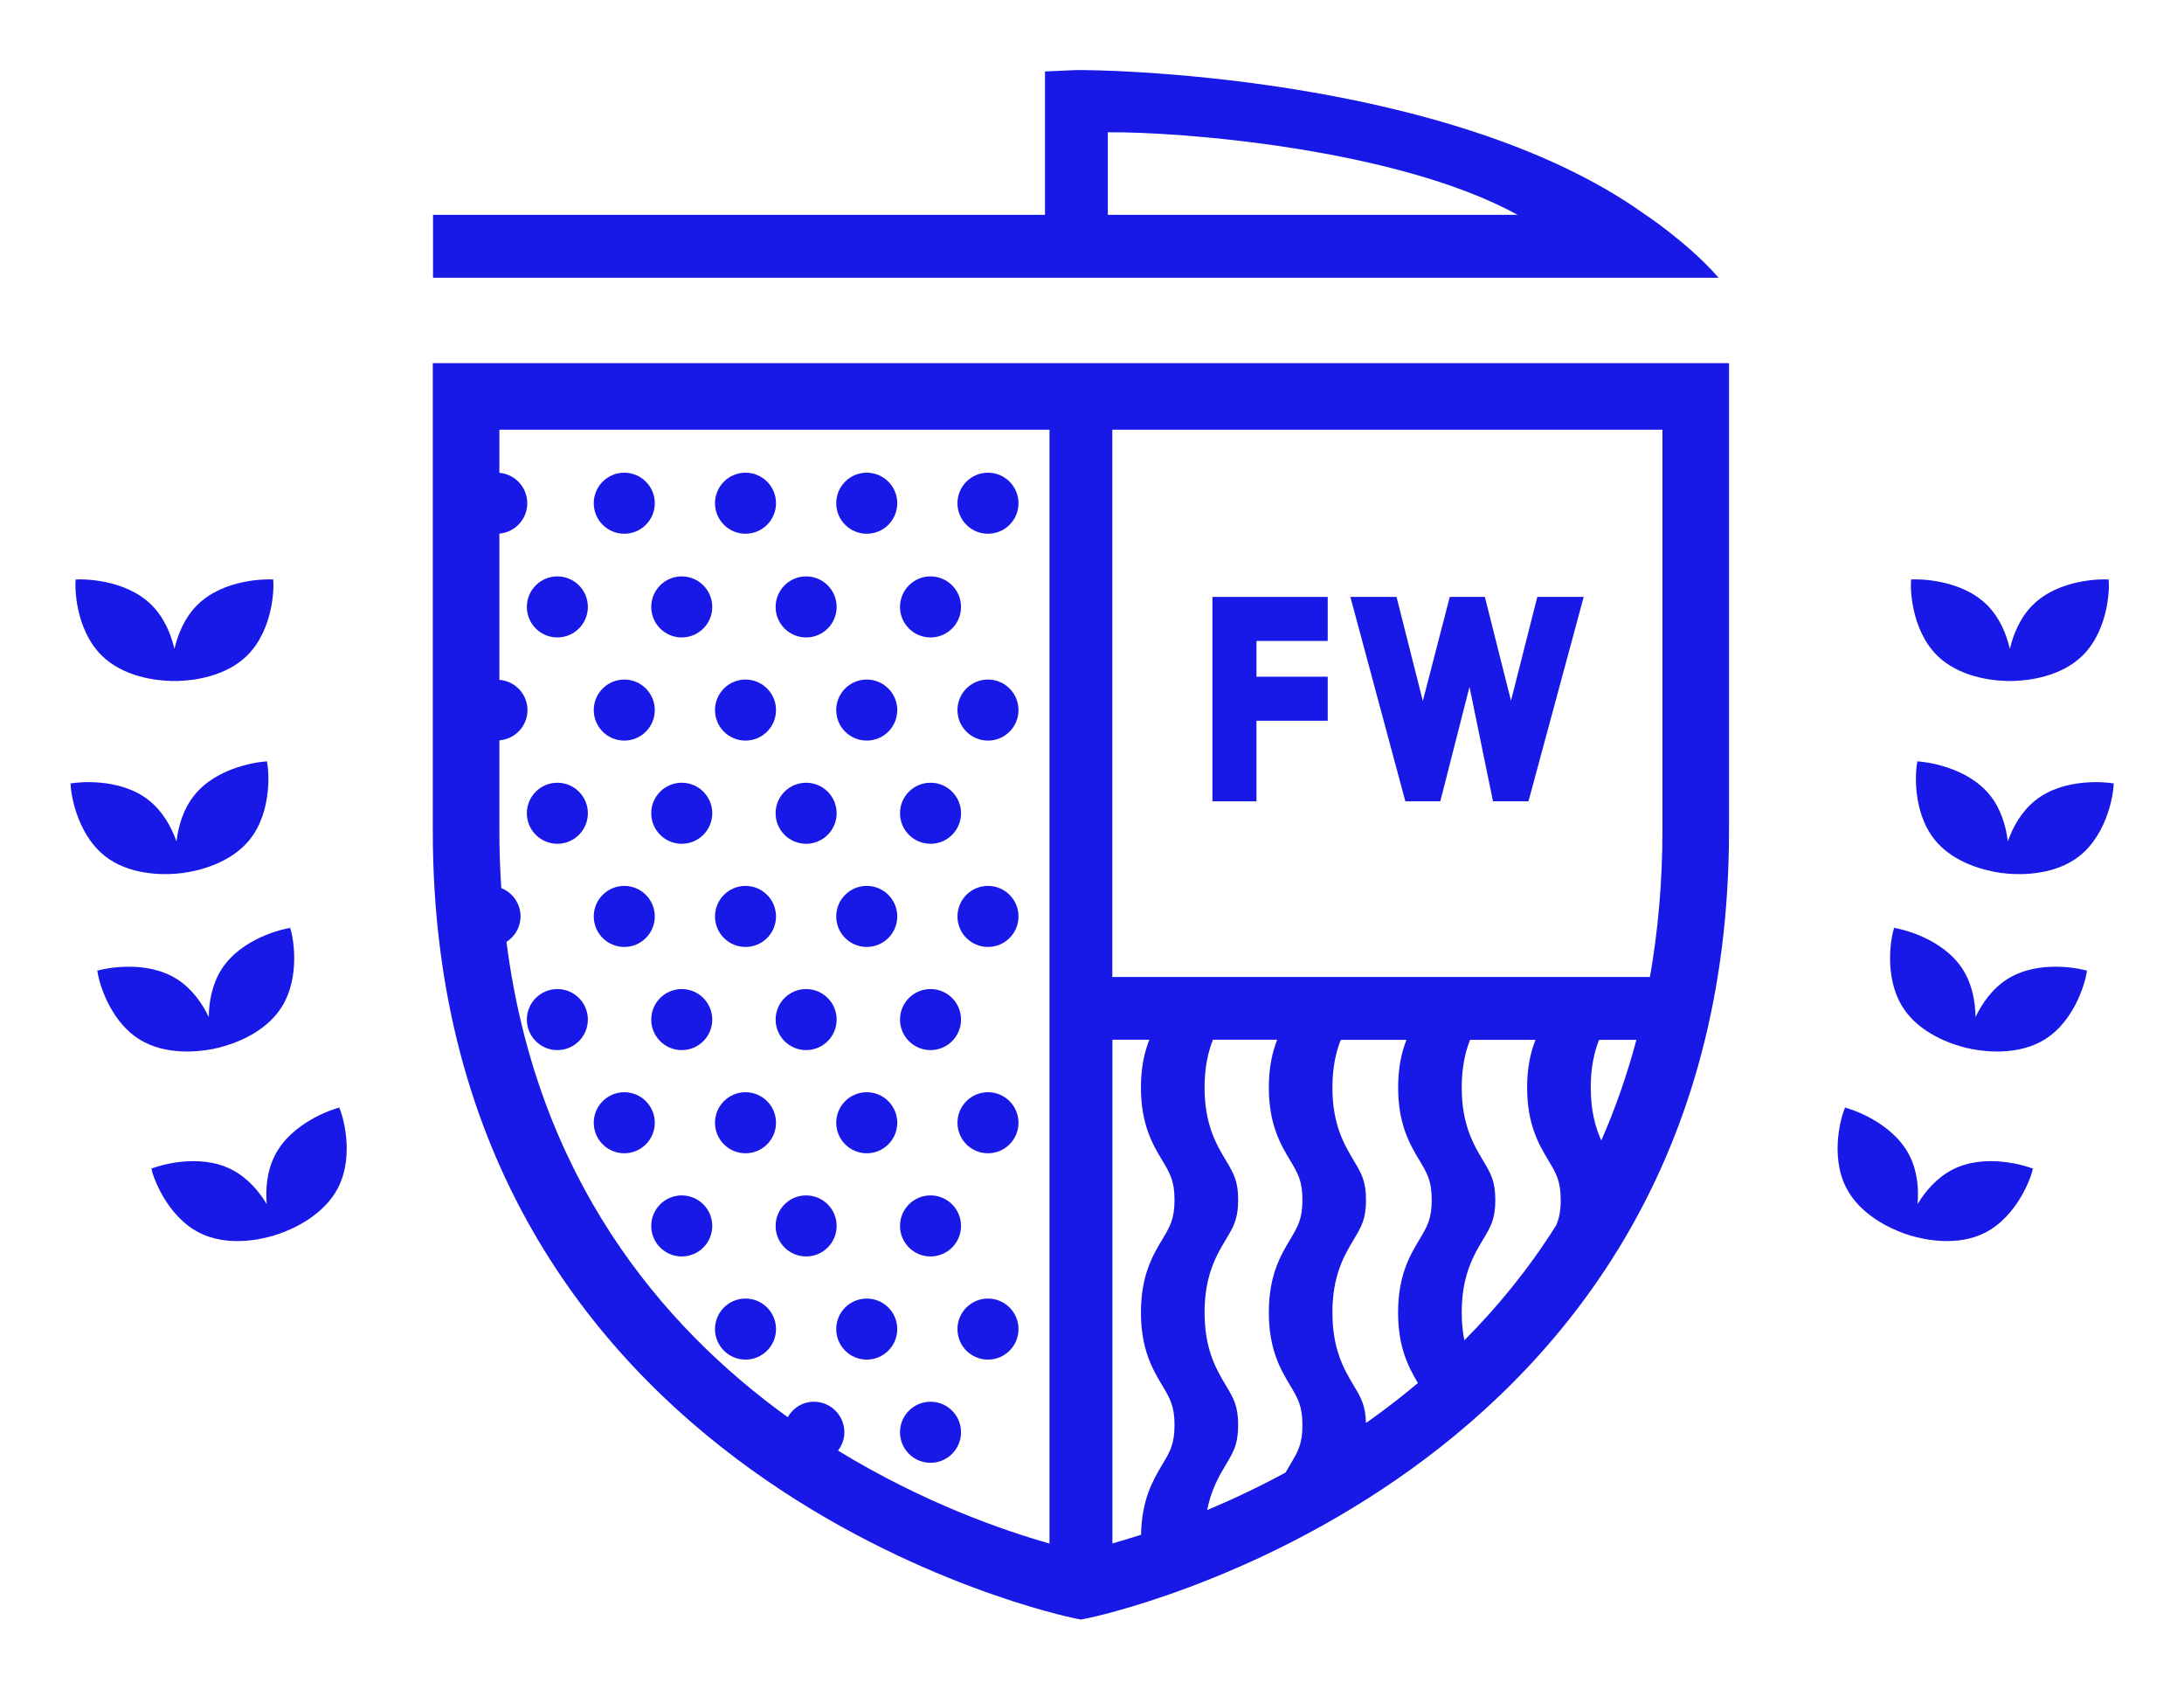 <?xml version="1.0" encoding="UTF-8" standalone="no"?>
<svg
   xmlns:dc="http://purl.org/dc/elements/1.1/"
   xmlns:cc="http://creativecommons.org/ns#"
   xmlns:rdf="http://www.w3.org/1999/02/22-rdf-syntax-ns#"
   xmlns:svg="http://www.w3.org/2000/svg"
   xmlns="http://www.w3.org/2000/svg"
   version="1.1"
   id="svg3641"
   viewBox="0 0 553.229 427.849"
   height="120.748mm"
   width="156.134mm">
  <defs
     id="defs3643" />
  <g
     transform="translate(178.04,131.563)"
     id="layer1">
    <g
       style="fill:#1818e7;fill-opacity:1"
       id="g3903"
       transform="matrix(3.601,0,0,3.601,-1036.08,-887.319)">
      <g
         style="font-variant:normal;font-weight:bold;font-stretch:normal;font-size:19.219px;font-family:'Nanami Bold';-inkscape-font-specification:Nanami-Bold;writing-mode:lr-tb;fill:#1818e7;fill-opacity:1;fill-rule:nonzero;stroke:none"
         id="text3490">
        <path
           d="m 323.567,266.232 0,-14.376 8.108,0 0,3.096 -5.011,0 0,2.515 5.011,0 0,3.097 -5.011,0 0,5.668 -3.097,0 z"
           style="font-style:normal;font-variant:normal;font-weight:bold;font-stretch:normal;font-family:Nanami;-inkscape-font-specification:'Nanami Bold';fill:#1818e7;fill-opacity:1"
           id="path3504" />
        <path
           d="m 345.798,266.232 -2.496,0 -1.652,-8.051 -2.055,8.051 -2.458,0 -3.867,-14.376 3.247,0 1.849,7.319 1.896,-7.319 2.468,0 1.839,7.301 1.849,-7.301 3.265,0 -3.885,14.376 z"
           style="font-style:normal;font-variant:normal;font-weight:bold;font-stretch:normal;font-family:Nanami;-inkscape-font-specification:'Nanami Bold';fill:#1818e7;fill-opacity:1"
           id="path3506" />
      </g>
      <g
         id="g5501"
         style="fill:#1818e7;fill-opacity:1">
        <g
           transform="matrix(1.25,0,0,-1.25,290.72,261.961)"
           id="g3389"
           style="fill:#1818e7;fill-opacity:1">
          <path
             id="path3391"
             style="fill:#1818e7;fill-opacity:1;fill-rule:nonzero;stroke:none"
             d="M 0,0 C 0.948,0 1.717,0.769 1.717,1.717 1.717,2.666 0.948,3.435 0,3.435 -0.948,3.435 -1.717,2.666 -1.717,1.717 -1.717,0.769 -0.948,0 0,0" />
        </g>
        <g
           transform="matrix(1.25,0,0,-1.25,282.192,261.961)"
           id="g3393"
           style="fill:#1818e7;fill-opacity:1">
          <path
             id="path3395"
             style="fill:#1818e7;fill-opacity:1;fill-rule:nonzero;stroke:none"
             d="M 0,0 C 0.948,0 1.717,0.769 1.717,1.717 1.717,2.666 0.948,3.435 0,3.435 -0.948,3.435 -1.717,2.666 -1.717,1.717 -1.717,0.769 -0.948,0 0,0" />
        </g>
        <g
           transform="matrix(1.25,0,0,-1.25,299.249,261.961)"
           id="g3397"
           style="fill:#1818e7;fill-opacity:1">
          <path
             id="path3399"
             style="fill:#1818e7;fill-opacity:1;fill-rule:nonzero;stroke:none"
             d="M 0,0 C 0.948,0 1.717,0.769 1.717,1.717 1.717,2.666 0.948,3.435 0,3.435 -0.949,3.435 -1.718,2.666 -1.718,1.717 -1.718,0.769 -0.949,0 0,0" />
        </g>
        <g
           transform="matrix(1.25,0,0,-1.25,307.777,261.961)"
           id="g3401"
           style="fill:#1818e7;fill-opacity:1">
          <path
             id="path3403"
             style="fill:#1818e7;fill-opacity:1;fill-rule:nonzero;stroke:none"
             d="M 0,0 C 0.949,0 1.717,0.769 1.717,1.717 1.717,2.666 0.949,3.435 0,3.435 -0.949,3.435 -1.717,2.666 -1.717,1.717 -1.717,0.769 -0.949,0 0,0" />
        </g>
        <g
           transform="matrix(1.25,0,0,-1.25,290.72,247.413)"
           id="g3405"
           style="fill:#1818e7;fill-opacity:1">
          <path
             id="path3407"
             style="fill:#1818e7;fill-opacity:1;fill-rule:nonzero;stroke:none"
             d="M 0,0 C 0.948,0 1.717,0.769 1.717,1.717 1.717,2.666 0.948,3.435 0,3.435 -0.948,3.435 -1.717,2.666 -1.717,1.717 -1.717,0.769 -0.948,0 0,0" />
        </g>
        <g
           transform="matrix(1.25,0,0,-1.25,282.192,247.413)"
           id="g3409"
           style="fill:#1818e7;fill-opacity:1">
          <path
             id="path3411"
             style="fill:#1818e7;fill-opacity:1;fill-rule:nonzero;stroke:none"
             d="M 0,0 C 0.948,0 1.717,0.769 1.717,1.717 1.717,2.666 0.948,3.435 0,3.435 -0.948,3.435 -1.717,2.666 -1.717,1.717 -1.717,0.769 -0.948,0 0,0" />
        </g>
        <g
           transform="matrix(1.25,0,0,-1.25,299.249,247.413)"
           id="g3413"
           style="fill:#1818e7;fill-opacity:1">
          <path
             id="path3415"
             style="fill:#1818e7;fill-opacity:1;fill-rule:nonzero;stroke:none"
             d="M 0,0 C 0.948,0 1.717,0.769 1.717,1.717 1.717,2.666 0.948,3.435 0,3.435 -0.949,3.435 -1.718,2.666 -1.718,1.717 -1.718,0.769 -0.949,0 0,0" />
        </g>
        <g
           transform="matrix(1.25,0,0,-1.25,307.777,247.413)"
           id="g3417"
           style="fill:#1818e7;fill-opacity:1">
          <path
             id="path3419"
             style="fill:#1818e7;fill-opacity:1;fill-rule:nonzero;stroke:none"
             d="M 0,0 C 0.949,0 1.717,0.769 1.717,1.717 1.717,2.666 0.949,3.435 0,3.435 -0.949,3.435 -1.717,2.666 -1.717,1.717 -1.717,0.769 -0.949,0 0,0" />
        </g>
        <g
           transform="matrix(1.25,0,0,-1.25,273.221,247.413)"
           id="g3421"
           style="fill:#1818e7;fill-opacity:1">
          <path
             id="path3423"
             style="fill:#1818e7;fill-opacity:1;fill-rule:nonzero;stroke:none"
             d="M 0,0 C 0.949,0 1.717,0.769 1.717,1.717 1.717,2.666 0.949,3.435 0,3.435 -0.949,3.435 -1.717,2.666 -1.717,1.717 -1.717,0.769 -0.949,0 0,0" />
        </g>
        <g
           transform="matrix(1.25,0,0,-1.25,294.985,254.706)"
           id="g3425"
           style="fill:#1818e7;fill-opacity:1">
          <path
             id="path3427"
             style="fill:#1818e7;fill-opacity:1;fill-rule:nonzero;stroke:none"
             d="M 0,0 C 0.948,0 1.717,0.769 1.717,1.717 1.717,2.666 0.948,3.435 0,3.435 -0.949,3.435 -1.717,2.666 -1.717,1.717 -1.717,0.769 -0.949,0 0,0" />
        </g>
        <g
           transform="matrix(1.25,0,0,-1.25,286.235,254.706)"
           id="g3429"
           style="fill:#1818e7;fill-opacity:1">
          <path
             id="path3431"
             style="fill:#1818e7;fill-opacity:1;fill-rule:nonzero;stroke:none"
             d="M 0,0 C 0.948,0 1.717,0.769 1.717,1.717 1.717,2.666 0.948,3.435 0,3.435 -0.948,3.435 -1.717,2.666 -1.717,1.717 -1.717,0.769 -0.948,0 0,0" />
        </g>
        <g
           transform="matrix(1.25,0,0,-1.25,303.735,254.706)"
           id="g3433"
           style="fill:#1818e7;fill-opacity:1">
          <path
             id="path3435"
             style="fill:#1818e7;fill-opacity:1;fill-rule:nonzero;stroke:none"
             d="M 0,0 C 0.949,0 1.717,0.769 1.717,1.717 1.717,2.666 0.949,3.435 0,3.435 -0.949,3.435 -1.717,2.666 -1.717,1.717 -1.717,0.769 -0.949,0 0,0" />
        </g>
        <g
           transform="matrix(1.25,0,0,-1.25,277.485,254.706)"
           id="g3437"
           style="fill:#1818e7;fill-opacity:1">
          <path
             id="path3439"
             style="fill:#1818e7;fill-opacity:1;fill-rule:nonzero;stroke:none"
             d="M 0,0 C 0.948,0 1.717,0.769 1.717,1.717 1.717,2.666 0.948,3.435 0,3.435 -0.948,3.435 -1.717,2.666 -1.717,1.717 -1.717,0.769 -0.948,0 0,0" />
        </g>
        <g
           transform="matrix(1.25,0,0,-1.25,290.72,276.474)"
           id="g3441"
           style="fill:#1818e7;fill-opacity:1">
          <path
             id="path3443"
             style="fill:#1818e7;fill-opacity:1;fill-rule:nonzero;stroke:none"
             d="M 0,0 C 0.948,0 1.717,0.769 1.717,1.717 1.717,2.666 0.948,3.435 0,3.435 -0.948,3.435 -1.717,2.666 -1.717,1.717 -1.717,0.769 -0.948,0 0,0" />
        </g>
        <g
           transform="matrix(1.25,0,0,-1.25,282.192,276.474)"
           id="g3445"
           style="fill:#1818e7;fill-opacity:1">
          <path
             id="path3447"
             style="fill:#1818e7;fill-opacity:1;fill-rule:nonzero;stroke:none"
             d="M 0,0 C 0.948,0 1.717,0.769 1.717,1.717 1.717,2.666 0.948,3.435 0,3.435 -0.948,3.435 -1.717,2.666 -1.717,1.717 -1.717,0.769 -0.948,0 0,0" />
        </g>
        <g
           transform="matrix(1.25,0,0,-1.25,299.249,272.18)"
           id="g3449"
           style="fill:#1818e7;fill-opacity:1">
          <path
             id="path3451"
             style="fill:#1818e7;fill-opacity:1;fill-rule:nonzero;stroke:none"
             d="m 0,0 c -0.949,0 -1.718,-0.769 -1.718,-1.718 0,-0.948 0.769,-1.717 1.718,-1.717 0.948,0 1.717,0.769 1.717,1.717 C 1.717,-0.769 0.948,0 0,0" />
        </g>
        <g
           transform="matrix(1.25,0,0,-1.25,307.777,272.18)"
           id="g3453"
           style="fill:#1818e7;fill-opacity:1">
          <path
             id="path3455"
             style="fill:#1818e7;fill-opacity:1;fill-rule:nonzero;stroke:none"
             d="m 0,0 c -0.949,0 -1.717,-0.769 -1.717,-1.718 0,-0.948 0.768,-1.717 1.717,-1.717 0.949,0 1.717,0.769 1.717,1.717 C 1.717,-0.769 0.949,0 0,0" />
        </g>
        <g
           transform="matrix(1.25,0,0,-1.25,297.131,267.071)"
           id="g3457"
           style="fill:#1818e7;fill-opacity:1">
          <path
             id="path3459"
             style="fill:#1818e7;fill-opacity:1;fill-rule:nonzero;stroke:none"
             d="m 0,0 c 0,0.948 -0.769,1.717 -1.717,1.717 -0.949,0 -1.718,-0.769 -1.718,-1.717 0,-0.949 0.769,-1.718 1.718,-1.718 C -0.769,-1.718 0,-0.949 0,0" />
        </g>
        <g
           transform="matrix(1.25,0,0,-1.25,286.235,264.924)"
           id="g3461"
           style="fill:#1818e7;fill-opacity:1">
          <path
             id="path3463"
             style="fill:#1818e7;fill-opacity:1;fill-rule:nonzero;stroke:none"
             d="m 0,0 c -0.948,0 -1.717,-0.769 -1.717,-1.717 0,-0.949 0.769,-1.718 1.717,-1.718 0.948,0 1.717,0.769 1.717,1.718 C 1.717,-0.769 0.948,0 0,0" />
        </g>
        <g
           transform="matrix(1.25,0,0,-1.25,303.735,269.218)"
           id="g3465"
           style="fill:#1818e7;fill-opacity:1">
          <path
             id="path3467"
             style="fill:#1818e7;fill-opacity:1;fill-rule:nonzero;stroke:none"
             d="M 0,0 C 0.949,0 1.717,0.769 1.717,1.718 1.717,2.666 0.949,3.435 0,3.435 -0.949,3.435 -1.717,2.666 -1.717,1.718 -1.717,0.769 -0.949,0 0,0" />
        </g>
        <g
           transform="matrix(1.25,0,0,-1.25,277.485,269.218)"
           id="g3469"
           style="fill:#1818e7;fill-opacity:1">
          <path
             id="path3471"
             style="fill:#1818e7;fill-opacity:1;fill-rule:nonzero;stroke:none"
             d="M 0,0 C 0.948,0 1.717,0.769 1.717,1.718 1.717,2.666 0.948,3.435 0,3.435 -0.948,3.435 -1.717,2.666 -1.717,1.718 -1.717,0.769 -0.948,0 0,0" />
        </g>
        <g
           transform="matrix(1.25,0,0,-1.25,290.72,290.985)"
           id="g3473"
           style="fill:#1818e7;fill-opacity:1">
          <path
             id="path3475"
             style="fill:#1818e7;fill-opacity:1;fill-rule:nonzero;stroke:none"
             d="M 0,0 C 0.948,0 1.717,0.769 1.717,1.718 1.717,2.666 0.948,3.435 0,3.435 -0.948,3.435 -1.717,2.666 -1.717,1.718 -1.717,0.769 -0.948,0 0,0" />
        </g>
        <g
           transform="matrix(1.25,0,0,-1.25,282.192,290.985)"
           id="g3477"
           style="fill:#1818e7;fill-opacity:1">
          <path
             id="path3479"
             style="fill:#1818e7;fill-opacity:1;fill-rule:nonzero;stroke:none"
             d="M 0,0 C 0.948,0 1.717,0.769 1.717,1.718 1.717,2.666 0.948,3.435 0,3.435 -0.948,3.435 -1.717,2.666 -1.717,1.718 -1.717,0.769 -0.948,0 0,0" />
        </g>
        <g
           transform="matrix(1.25,0,0,-1.25,299.249,286.691)"
           id="g3481"
           style="fill:#1818e7;fill-opacity:1">
          <path
             id="path3483"
             style="fill:#1818e7;fill-opacity:1;fill-rule:nonzero;stroke:none"
             d="m 0,0 c -0.949,0 -1.718,-0.769 -1.718,-1.717 0,-0.949 0.769,-1.718 1.718,-1.718 0.948,0 1.717,0.769 1.717,1.718 C 1.717,-0.769 0.948,0 0,0" />
        </g>
        <g
           transform="matrix(1.25,0,0,-1.25,307.777,286.691)"
           id="g3485"
           style="fill:#1818e7;fill-opacity:1">
          <path
             id="path3487"
             style="fill:#1818e7;fill-opacity:1;fill-rule:nonzero;stroke:none"
             d="m 0,0 c -0.949,0 -1.717,-0.769 -1.717,-1.717 0,-0.949 0.768,-1.718 1.717,-1.718 0.949,0 1.717,0.769 1.717,1.718 C 1.717,-0.769 0.949,0 0,0" />
        </g>
        <g
           transform="matrix(1.25,0,0,-1.25,294.985,283.729)"
           id="g3489"
           style="fill:#1818e7;fill-opacity:1">
          <path
             id="path3491"
             style="fill:#1818e7;fill-opacity:1;fill-rule:nonzero;stroke:none"
             d="M 0,0 C 0.948,0 1.717,0.769 1.717,1.717 1.717,2.666 0.948,3.435 0,3.435 -0.949,3.435 -1.717,2.666 -1.717,1.717 -1.717,0.769 -0.949,0 0,0" />
        </g>
        <g
           transform="matrix(1.25,0,0,-1.25,286.235,279.436)"
           id="g3493"
           style="fill:#1818e7;fill-opacity:1">
          <path
             id="path3495"
             style="fill:#1818e7;fill-opacity:1;fill-rule:nonzero;stroke:none"
             d="m 0,0 c -0.948,0 -1.717,-0.769 -1.717,-1.717 0,-0.949 0.769,-1.718 1.717,-1.718 0.948,0 1.717,0.769 1.717,1.718 C 1.717,-0.769 0.948,0 0,0" />
        </g>
        <g
           transform="matrix(1.25,0,0,-1.25,303.735,283.729)"
           id="g3497"
           style="fill:#1818e7;fill-opacity:1">
          <path
             id="path3499"
             style="fill:#1818e7;fill-opacity:1;fill-rule:nonzero;stroke:none"
             d="M 0,0 C 0.949,0 1.717,0.769 1.717,1.717 1.717,2.666 0.949,3.435 0,3.435 -0.949,3.435 -1.717,2.666 -1.717,1.717 -1.717,0.769 -0.949,0 0,0" />
        </g>
        <g
           transform="matrix(1.25,0,0,-1.25,277.485,283.729)"
           id="g3501"
           style="fill:#1818e7;fill-opacity:1">
          <path
             id="path3503"
             style="fill:#1818e7;fill-opacity:1;fill-rule:nonzero;stroke:none"
             d="M 0,0 C 0.948,0 1.717,0.769 1.717,1.717 1.717,2.666 0.948,3.435 0,3.435 -0.948,3.435 -1.717,2.666 -1.717,1.717 -1.717,0.769 -0.948,0 0,0" />
        </g>
        <g
           transform="matrix(1.25,0,0,-1.25,290.72,305.496)"
           id="g3505"
           style="fill:#1818e7;fill-opacity:1">
          <path
             id="path3507"
             style="fill:#1818e7;fill-opacity:1;fill-rule:nonzero;stroke:none"
             d="M 0,0 C 0.948,0 1.717,0.769 1.717,1.717 1.717,2.666 0.948,3.435 0,3.435 -0.948,3.435 -1.717,2.666 -1.717,1.717 -1.717,0.769 -0.948,0 0,0" />
        </g>
        <g
           transform="matrix(1.25,0,0,-1.25,299.249,301.203)"
           id="g3509"
           style="fill:#1818e7;fill-opacity:1">
          <path
             id="path3511"
             style="fill:#1818e7;fill-opacity:1;fill-rule:nonzero;stroke:none"
             d="m 0,0 c -0.949,0 -1.718,-0.769 -1.718,-1.717 0,-0.949 0.769,-1.718 1.718,-1.718 0.948,0 1.717,0.769 1.717,1.718 C 1.717,-0.769 0.948,0 0,0" />
        </g>
        <g
           transform="matrix(1.25,0,0,-1.25,307.777,301.203)"
           id="g3513"
           style="fill:#1818e7;fill-opacity:1">
          <path
             id="path3515"
             style="fill:#1818e7;fill-opacity:1;fill-rule:nonzero;stroke:none"
             d="m 0,0 c -0.949,0 -1.717,-0.769 -1.717,-1.717 0,-0.949 0.768,-1.718 1.717,-1.718 0.949,0 1.717,0.769 1.717,1.718 C 1.717,-0.769 0.949,0 0,0" />
        </g>
        <g
           transform="matrix(1.25,0,0,-1.25,294.985,293.948)"
           id="g3517"
           style="fill:#1818e7;fill-opacity:1">
          <path
             id="path3519"
             style="fill:#1818e7;fill-opacity:1;fill-rule:nonzero;stroke:none"
             d="m 0,0 c -0.949,0 -1.717,-0.769 -1.717,-1.718 0,-0.948 0.768,-1.717 1.717,-1.717 0.948,0 1.717,0.769 1.717,1.717 C 1.717,-0.769 0.948,0 0,0" />
        </g>
        <g
           transform="matrix(1.25,0,0,-1.25,286.235,293.948)"
           id="g3521"
           style="fill:#1818e7;fill-opacity:1">
          <path
             id="path3523"
             style="fill:#1818e7;fill-opacity:1;fill-rule:nonzero;stroke:none"
             d="m 0,0 c -0.948,0 -1.717,-0.769 -1.717,-1.718 0,-0.948 0.769,-1.717 1.717,-1.717 0.948,0 1.717,0.769 1.717,1.717 C 1.717,-0.769 0.948,0 0,0" />
        </g>
        <g
           transform="matrix(1.25,0,0,-1.25,303.735,298.241)"
           id="g3525"
           style="fill:#1818e7;fill-opacity:1">
          <path
             id="path3527"
             style="fill:#1818e7;fill-opacity:1;fill-rule:nonzero;stroke:none"
             d="M 0,0 C 0.949,0 1.717,0.769 1.717,1.717 1.717,2.666 0.949,3.435 0,3.435 -0.949,3.435 -1.717,2.666 -1.717,1.717 -1.717,0.769 -0.949,0 0,0" />
        </g>
        <g
           transform="matrix(1.25,0,0,-1.25,303.735,312.753)"
           id="g3529"
           style="fill:#1818e7;fill-opacity:1">
          <path
             id="path3531"
             style="fill:#1818e7;fill-opacity:1;fill-rule:nonzero;stroke:none"
             d="M 0,0 C 0.949,0 1.717,0.769 1.717,1.718 1.717,2.666 0.949,3.435 0,3.435 -0.949,3.435 -1.717,2.666 -1.717,1.718 -1.717,0.769 -0.949,0 0,0" />
        </g>
        <g
           transform="matrix(1.25,0,0,-1.25,273.406,261.945)"
           id="g3533"
           style="fill:#1818e7;fill-opacity:1">
          <path
             id="path3535"
             style="fill:#1818e7;fill-opacity:1;fill-rule:nonzero;stroke:none"
             d="M 0,0 C 0.883,0.071 1.581,0.802 1.581,1.704 1.581,2.605 0.883,3.336 0,3.407 l 0,14.072 30.958,0 0,-62.668 c -2.562,0.724 -7.085,2.283 -11.901,5.229 0.22,0.288 0.358,0.641 0.358,1.031 0,0.949 -0.769,1.718 -1.717,1.718 -0.636,0 -1.174,-0.356 -1.471,-0.869 -7.11,5.128 -14.126,13.463 -15.827,26.741 0.472,0.306 0.791,0.829 0.791,1.433 0,0.725 -0.449,1.341 -1.084,1.594 C 0.041,-7.263 0,-6.192 0,-5.086 L 0,0 Z m 65.452,17.479 0,-22.565 c 0,-2.95 -0.257,-5.678 -0.702,-8.226 l -30.256,0 0,30.791 30.958,0 z m -4.035,-37.015 c 0,1.137 0.197,1.987 0.463,2.671 0,0.01 0,0.01 0.01,0.016 l 2.097,0 c -0.537,-2.019 -1.202,-3.906 -1.976,-5.663 -0.329,0.734 -0.592,1.664 -0.592,2.976 m -1.949,-7.753 c -1.547,-2.455 -3.303,-4.598 -5.166,-6.467 -0.089,0.457 -0.147,0.967 -0.147,1.563 0,2.096 0.669,3.219 1.208,4.12 0.425,0.712 0.682,1.142 0.682,2.211 0,1.068 -0.257,1.498 -0.682,2.209 -0.538,0.901 -1.208,2.023 -1.208,4.117 0,1.115 0.189,1.954 0.447,2.631 0.01,0.021 0.018,0.036 0.026,0.056 l 3.679,0 c -0.27,-0.687 -0.471,-1.54 -0.471,-2.687 0,-2.094 0.67,-3.216 1.208,-4.117 0.425,-0.711 0.682,-1.141 0.682,-2.209 0,-0.639 -0.093,-1.048 -0.258,-1.427 m -7.686,-0.784 c -0.539,-0.901 -1.208,-2.024 -1.208,-4.12 0,-1.98 0.596,-3.089 1.116,-3.966 -0.833,-0.699 -1.675,-1.354 -2.519,-1.961 -0.054,-0.039 -0.114,-0.069 -0.161,-0.117 -0.082,-0.059 -0.164,-0.111 -0.246,-0.169 -0.02,0.979 -0.27,1.408 -0.679,2.092 -0.538,0.901 -1.207,2.025 -1.207,4.121 0,2.096 0.669,3.219 1.208,4.12 0.425,0.712 0.682,1.142 0.682,2.211 0,1.068 -0.257,1.498 -0.682,2.209 -0.538,0.901 -1.208,2.023 -1.208,4.117 0,1.147 0.201,2 0.471,2.687 l 3.695,0 c -10e-4,0 0,0 0,0 -0.268,-0.686 -0.467,-1.539 -0.467,-2.682 0,-2.094 0.67,-3.216 1.208,-4.117 0.425,-0.711 0.682,-1.141 0.682,-2.209 0,-1.069 -0.257,-1.499 -0.682,-2.211 m -7.278,-8.241 c 0.426,-0.713 0.683,-1.143 0.683,-2.215 0,-1.07 -0.257,-1.501 -0.682,-2.213 -0.086,-0.145 -0.176,-0.299 -0.266,-0.458 -1.552,-0.839 -3.041,-1.538 -4.413,-2.112 0.225,1.154 0.675,1.922 1.062,2.57 0.426,0.712 0.682,1.143 0.682,2.213 0,1.072 -0.256,1.502 -0.682,2.215 -0.538,0.901 -1.208,2.025 -1.208,4.121 0,2.096 0.67,3.219 1.208,4.12 0.426,0.712 0.682,1.142 0.682,2.211 0,1.068 -0.256,1.498 -0.681,2.209 -0.539,0.901 -1.209,2.023 -1.209,4.117 0,1.147 0.201,2 0.471,2.687 l 3.616,0 c -0.27,-0.686 -0.47,-1.541 -0.47,-2.687 0,-2.094 0.67,-3.216 1.208,-4.117 0.425,-0.711 0.682,-1.141 0.682,-2.209 0,-1.069 -0.257,-1.499 -0.682,-2.211 -0.539,-0.901 -1.208,-2.024 -1.208,-4.12 0,-2.096 0.669,-3.22 1.207,-4.121 m -7.197,0 c 0.426,-0.713 0.682,-1.143 0.682,-2.215 0,-1.07 -0.256,-1.501 -0.682,-2.213 -0.523,-0.877 -1.166,-1.97 -1.201,-3.957 -0.599,-0.195 -1.137,-0.356 -1.612,-0.49 l 0,28.34 2.078,0 c -0.271,-0.687 -0.473,-1.539 -0.473,-2.687 0,-2.094 0.67,-3.216 1.209,-4.117 0.425,-0.711 0.681,-1.141 0.681,-2.209 0,-1.069 -0.256,-1.499 -0.682,-2.211 -0.538,-0.901 -1.208,-2.024 -1.208,-4.12 0,-2.096 0.67,-3.22 1.208,-4.121 M -3.747,-5.086 c 0,-36.844 35.753,-44.24 36.114,-44.31 l 0.359,-0.071 0.359,0.071 c 0.361,0.07 36.114,7.466 36.114,44.31 l 0,26.312 -72.946,0 0,-26.312 z" />
        </g>
        <g
           transform="matrix(1.25,0,0,-1.25,381.277,292.064)"
           id="g3537"
           style="fill:#1818e7;fill-opacity:1">
          <path
             id="path3539"
             style="fill:#1818e7;fill-opacity:1;fill-rule:nonzero;stroke:none"
             d="M 0,0 C 0.021,-0.009 0.033,-0.015 0.034,-0.018 L 0.001,0.048 C 0.004,0.042 0.003,0.025 0,0" />
        </g>
        <g
           transform="matrix(1.25,0,0,-1.25,375.645,292.125)"
           id="g3541"
           style="fill:#1818e7;fill-opacity:1">
          <path
             id="path3543"
             style="fill:#1818e7;fill-opacity:1;fill-rule:nonzero;stroke:none"
             d="m 0,0 c -0.904,-0.46 -1.548,-1.232 -1.982,-1.948 0.071,0.834 0.003,1.837 -0.458,2.741 -0.953,1.869 -3.292,2.614 -3.617,2.686 -0.175,-0.327 -0.894,-2.631 0.058,-4.5 0.788,-1.546 2.52,-2.321 3.281,-2.584 l 0.026,-0.05 c -0.003,0.005 -0.003,0.021 0,0.041 0.058,-0.02 0.109,-0.037 0.153,-0.05 0.044,-0.016 0.095,-0.032 0.154,-0.05 -0.01,-0.018 -0.019,-0.03 -0.024,-0.033 l 0.05,0.025 c 0.77,-0.234 2.627,-0.625 4.173,0.163 1.869,0.953 2.641,3.24 2.691,3.607 C 4.2,0.181 1.869,0.953 0,0" />
        </g>
        <g
           transform="matrix(1.25,0,0,-1.25,379.477,278.74)"
           id="g3545"
           style="fill:#1818e7;fill-opacity:1">
          <path
             id="path3547"
             style="fill:#1818e7;fill-opacity:1;fill-rule:nonzero;stroke:none"
             d="m 0,0 c -0.855,-0.545 -1.423,-1.374 -1.786,-2.129 -0.01,0.837 -0.174,1.829 -0.719,2.684 -1.127,1.77 -3.526,2.288 -3.857,2.328 -0.143,-0.342 -0.639,-2.704 0.489,-4.474 0.932,-1.463 2.73,-2.069 3.513,-2.258 l 0.03,-0.047 c -0.003,0.005 -0.004,0.02 -0.004,0.041 0.059,-0.014 0.112,-0.026 0.157,-0.035 0.046,-0.011 0.098,-0.023 0.158,-0.035 -0.008,-0.019 -0.015,-0.032 -0.02,-0.036 l 0.047,0.03 c 0.79,-0.159 2.675,-0.37 4.138,0.562 1.77,1.127 2.319,3.478 2.334,3.848 C 4.163,0.583 1.77,1.127 0,0" />
        </g>
        <g
           transform="matrix(1.25,0,0,-1.25,385.079,278.141)"
           id="g3549"
           style="fill:#1818e7;fill-opacity:1">
          <path
             id="path3551"
             style="fill:#1818e7;fill-opacity:1;fill-rule:nonzero;stroke:none"
             d="m 0,0 c 0.022,-0.007 0.034,-0.012 0.036,-0.014 l -0.04,0.062 C 0,0.042 0.001,0.025 0,0" />
        </g>
        <g
           transform="matrix(1.25,0,0,-1.25,368.026,287.769)"
           id="g3553"
           style="fill:#1818e7;fill-opacity:1">
          <path
             id="path3555"
             style="fill:#1818e7;fill-opacity:1;fill-rule:nonzero;stroke:none"
             d="M 0,0 C 0.002,0.001 0.016,-0.001 0.038,-0.006 0.05,0.017 0.06,0.03 0.066,0.033 L 0,0 Z" />
        </g>
        <g
           transform="matrix(1.25,0,0,-1.25,371.477,275.134)"
           id="g3557"
           style="fill:#1818e7;fill-opacity:1">
          <path
             id="path3559"
             style="fill:#1818e7;fill-opacity:1;fill-rule:nonzero;stroke:none"
             d="M 0,0 C 0.002,0.001 0.016,0.001 0.038,-0.002 0.048,0.021 0.056,0.036 0.062,0.04 L 0,0 Z" />
        </g>
        <g
           transform="matrix(1.25,0,0,-1.25,381.453,266.166)"
           id="g3561"
           style="fill:#1818e7;fill-opacity:1">
          <path
             id="path3563"
             style="fill:#1818e7;fill-opacity:1;fill-rule:nonzero;stroke:none"
             d="m 0,0 c -0.793,-0.632 -1.269,-1.518 -1.55,-2.306 -0.098,0.831 -0.367,1.8 -0.999,2.592 -1.309,1.64 -3.75,1.9 -4.083,1.906 -0.106,-0.356 -0.348,-2.757 0.961,-4.397 1.082,-1.356 2.934,-1.768 3.733,-1.873 l 0.034,-0.043 c -0.003,0.004 -0.006,0.02 -0.008,0.04 0.061,-0.008 0.115,-0.014 0.161,-0.018 0.047,-0.007 0.1,-0.013 0.16,-0.018 -0.006,-0.02 -0.012,-0.034 -0.016,-0.038 l 0.043,0.035 c 0.803,-0.074 2.699,-0.084 4.056,0.998 1.639,1.309 1.936,3.704 1.912,4.074 C 4.078,1.021 1.64,1.309 0,0" />
        </g>
        <g
           transform="matrix(1.25,0,0,-1.25,386.946,264.918)"
           id="g3565"
           style="fill:#1818e7;fill-opacity:1">
          <path
             id="path3567"
             style="fill:#1818e7;fill-opacity:1;fill-rule:nonzero;stroke:none"
             d="m 0,0 c 0.004,-0.005 0.007,-0.022 0.009,-0.047 0.022,-0.005 0.035,-0.008 0.037,-0.01 L 0,0 Z" />
        </g>
        <g
           transform="matrix(1.25,0,0,-1.25,373.114,263.43)"
           id="g3569"
           style="fill:#1818e7;fill-opacity:1">
          <path
             id="path3571"
             style="fill:#1818e7;fill-opacity:1;fill-rule:nonzero;stroke:none"
             d="m 0,0 c 0.002,0.002 0.016,0.002 0.038,0.002 0.008,0.024 0.014,0.04 0.02,0.044 L 0,0 Z" />
        </g>
        <g
           transform="matrix(1.25,0,0,-1.25,386.586,250.575)"
           id="g3573"
           style="fill:#1818e7;fill-opacity:1">
          <path
             id="path3575"
             style="fill:#1818e7;fill-opacity:1;fill-rule:nonzero;stroke:none"
             d="M 0,0 C 0.005,-0.005 0.01,-0.021 0.014,-0.046 0.037,-0.048 0.05,-0.05 0.052,-0.052 L 0,0 Z" />
        </g>
        <g
           transform="matrix(1.25,0,0,-1.25,374.529,255.96)"
           id="g3577"
           style="fill:#1818e7;fill-opacity:1">
          <path
             id="path3579"
             style="fill:#1818e7;fill-opacity:1;fill-rule:nonzero;stroke:none"
             d="m 0,0 c 1.227,-1.227 3.113,-1.429 3.919,-1.444 l 0.039,-0.04 c -0.004,0.005 -0.008,0.019 -0.012,0.039 0.061,0 0.114,-10e-4 0.161,0 0.047,-10e-4 0.1,0 0.162,0 C 4.265,-1.465 4.26,-1.479 4.256,-1.484 l 0.04,0.04 C 5.101,-1.429 6.987,-1.227 8.214,0 9.698,1.484 9.725,3.897 9.66,4.262 9.328,4.294 6.874,4.308 5.39,2.825 4.673,2.108 4.298,1.175 4.107,0.359 3.916,1.175 3.542,2.108 2.825,2.825 1.341,4.308 -1.114,4.294 -1.446,4.262 -1.511,3.897 -1.484,1.484 0,0" />
        </g>
        <g
           transform="matrix(1.25,0,0,-1.25,372.739,250.575)"
           id="g3581"
           style="fill:#1818e7;fill-opacity:1">
          <path
             id="path3583"
             style="fill:#1818e7;fill-opacity:1;fill-rule:nonzero;stroke:none"
             d="m 0,0 -0.052,-0.052 c 0.002,0.002 0.015,0.004 0.038,0.006 C -0.01,-0.021 -0.005,-0.005 0,0" />
        </g>
        <g
           transform="matrix(1.25,0,0,-1.25,248.89,292.086)"
           id="g3585"
           style="fill:#1818e7;fill-opacity:1">
          <path
             id="path3587"
             style="fill:#1818e7;fill-opacity:1;fill-rule:nonzero;stroke:none"
             d="M 0,0 C 0.001,0.002 0.013,0.009 0.034,0.018 0.031,0.043 0.03,0.06 0.033,0.066 L 0,0 Z" />
        </g>
        <g
           transform="matrix(1.25,0,0,-1.25,245.087,278.159)"
           id="g3589"
           style="fill:#1818e7;fill-opacity:1">
          <path
             id="path3591"
             style="fill:#1818e7;fill-opacity:1;fill-rule:nonzero;stroke:none"
             d="m 0,0 c 0.002,0.002 0.014,0.007 0.036,0.014 -10e-4,0.026 0,0.042 0.004,0.048 L 0,0 Z" />
        </g>
        <g
           transform="matrix(1.25,0,0,-1.25,253.222,283.654)"
           id="g3593"
           style="fill:#1818e7;fill-opacity:1">
          <path
             id="path3595"
             style="fill:#1818e7;fill-opacity:1;fill-rule:nonzero;stroke:none"
             d="M 0,0 0.047,-0.03 C 0.042,-0.027 0.035,-0.013 0.026,0.005 0.086,0.018 0.139,0.029 0.184,0.04 0.23,0.05 0.282,0.061 0.342,0.075 0.342,0.055 0.341,0.04 0.338,0.035 l 0.03,0.047 C 1.151,0.271 2.949,0.877 3.881,2.34 5.008,4.11 4.513,6.472 4.37,6.814 4.039,6.773 1.639,6.256 0.512,4.486 -0.033,3.631 -0.197,2.639 -0.206,1.802 -0.569,2.556 -1.137,3.386 -1.992,3.931 -3.762,5.058 -6.155,4.513 -6.473,4.41 -6.457,4.04 -5.908,1.689 -4.138,0.562 -2.675,-0.37 -0.79,-0.159 0,0" />
        </g>
        <g
           transform="matrix(1.25,0,0,-1.25,262.101,287.728)"
           id="g3597"
           style="fill:#1818e7;fill-opacity:1">
          <path
             id="path3599"
             style="fill:#1818e7;fill-opacity:1;fill-rule:nonzero;stroke:none"
             d="m 0,0 c 0.006,-0.003 0.016,-0.017 0.028,-0.039 0.022,0.005 0.035,0.007 0.038,0.006 L 0,0 Z" />
        </g>
        <g
           transform="matrix(1.25,0,0,-1.25,257.614,291.134)"
           id="g3601"
           style="fill:#1818e7;fill-opacity:1">
          <path
             id="path3603"
             style="fill:#1818e7;fill-opacity:1;fill-rule:nonzero;stroke:none"
             d="m 0,0 c -0.46,-0.903 -0.529,-1.906 -0.458,-2.741 -0.434,0.717 -1.079,1.488 -1.982,1.948 -1.869,0.953 -4.2,0.182 -4.505,0.049 0.05,-0.368 0.822,-2.654 2.691,-3.607 1.546,-0.788 3.403,-0.398 4.174,-0.163 l 0.049,-0.026 c -0.005,0.003 -0.014,0.016 -0.024,0.034 0.059,0.017 0.11,0.034 0.154,0.049 0.044,0.014 0.095,0.03 0.153,0.05 0.003,-0.02 0.003,-0.035 0.001,-0.041 l 0.025,0.05 c 0.761,0.264 2.493,1.038 3.281,2.584 0.953,1.87 0.233,4.173 0.058,4.501 C 3.291,2.614 0.953,1.869 0,0" />
        </g>
        <g
           transform="matrix(1.25,0,0,-1.25,258.655,275.084)"
           id="g3605"
           style="fill:#1818e7;fill-opacity:1">
          <path
             id="path3607"
             style="fill:#1818e7;fill-opacity:1;fill-rule:nonzero;stroke:none"
             d="m 0,0 c 0.006,-0.004 0.014,-0.018 0.024,-0.042 0.022,0.003 0.036,0.004 0.038,0.002 L 0,0 Z" />
        </g>
        <g
           transform="matrix(1.25,0,0,-1.25,243.206,264.989)"
           id="g3609"
           style="fill:#1818e7;fill-opacity:1">
          <path
             id="path3611"
             style="fill:#1818e7;fill-opacity:1;fill-rule:nonzero;stroke:none"
             d="M 0,0 C 0.002,0.002 0.015,0.006 0.037,0.01 0.039,0.036 0.042,0.052 0.046,0.057 L 0,0 Z" />
        </g>
        <g
           transform="matrix(1.25,0,0,-1.25,250.711,271.316)"
           id="g3613"
           style="fill:#1818e7;fill-opacity:1">
          <path
             id="path3615"
             style="fill:#1818e7;fill-opacity:1;fill-rule:nonzero;stroke:none"
             d="M 0,0 0.044,-0.035 C 0.039,-0.031 0.033,-0.017 0.027,0.003 0.087,0.008 0.141,0.014 0.187,0.02 0.233,0.025 0.287,0.031 0.348,0.038 0.346,0.019 0.344,0.003 0.34,-0.002 L 0.375,0.042 C 1.173,0.147 3.025,0.558 4.108,1.915 5.416,3.555 5.174,5.956 5.069,6.312 4.735,6.306 2.294,6.046 0.986,4.406 0.353,3.614 0.085,2.645 -0.014,1.813 -0.295,2.602 -0.771,3.487 -1.564,4.12 -3.204,5.429 -5.641,5.141 -5.968,5.072 -5.992,4.702 -5.695,2.307 -4.055,0.998 -2.699,-0.084 -0.802,-0.075 0,0" />
        </g>
        <g
           transform="matrix(1.25,0,0,-1.25,257.024,263.371)"
           id="g3617"
           style="fill:#1818e7;fill-opacity:1">
          <path
             id="path3619"
             style="fill:#1818e7;fill-opacity:1;fill-rule:nonzero;stroke:none"
             d="m 0,0 c 0.005,-0.004 0.012,-0.02 0.019,-0.044 0.023,0 0.036,0 0.039,-0.002 L 0,0 Z" />
        </g>
        <g
           transform="matrix(1.25,0,0,-1.25,243.624,250.575)"
           id="g3621"
           style="fill:#1818e7;fill-opacity:1">
          <path
             id="path3623"
             style="fill:#1818e7;fill-opacity:1;fill-rule:nonzero;stroke:none"
             d="m 0,0 -0.052,-0.052 c 0.002,0.002 0.015,0.004 0.038,0.006 C -0.01,-0.021 -0.005,-0.005 0,0" />
        </g>
        <g
           transform="matrix(1.25,0,0,-1.25,245.414,255.96)"
           id="g3625"
           style="fill:#1818e7;fill-opacity:1">
          <path
             id="path3627"
             style="fill:#1818e7;fill-opacity:1;fill-rule:nonzero;stroke:none"
             d="m 0,0 c 1.227,-1.227 3.113,-1.429 3.919,-1.444 l 0.039,-0.04 c -0.004,0.005 -0.008,0.019 -0.012,0.039 0.061,0 0.114,-10e-4 0.161,0 0.047,-10e-4 0.1,0 0.162,0 C 4.264,-1.465 4.26,-1.479 4.256,-1.484 l 0.04,0.04 C 5.101,-1.429 6.987,-1.227 8.214,0 9.698,1.484 9.725,3.897 9.66,4.262 9.328,4.294 6.873,4.308 5.39,2.825 4.673,2.108 4.298,1.175 4.107,0.359 3.916,1.175 3.541,2.108 2.824,2.825 1.341,4.308 -1.114,4.294 -1.446,4.262 -1.511,3.897 -1.484,1.484 0,0" />
        </g>
        <g
           transform="matrix(1.25,0,0,-1.25,257.471,250.575)"
           id="g3629"
           style="fill:#1818e7;fill-opacity:1">
          <path
             id="path3631"
             style="fill:#1818e7;fill-opacity:1;fill-rule:nonzero;stroke:none"
             d="M 0,0 C 0.005,-0.005 0.01,-0.021 0.014,-0.046 0.037,-0.048 0.05,-0.05 0.052,-0.052 L 0,0 Z" />
        </g>
        <g
           transform="matrix(1.25,0,0,-1.25,316.208,224.985)"
           id="g3633"
           style="fill:#1818e7;fill-opacity:1">
          <path
             id="path3635"
             style="fill:#1818e7;fill-opacity:1;fill-rule:nonzero;stroke:none"
             d="M 0,0 0,4.645 C 3.887,4.692 16.209,3.766 23.064,0 L 0,0 Z M 30.159,0.074 C 19.014,8.001 -0.958,8.182 -1.847,8.144 l -1.689,-0.076 0,-8.068 -34.44,0 0,-3.537 72.345,0 c -1.694,1.956 -4.21,3.611 -4.21,3.611" />
        </g>
      </g>
    </g>
  </g>
</svg>
